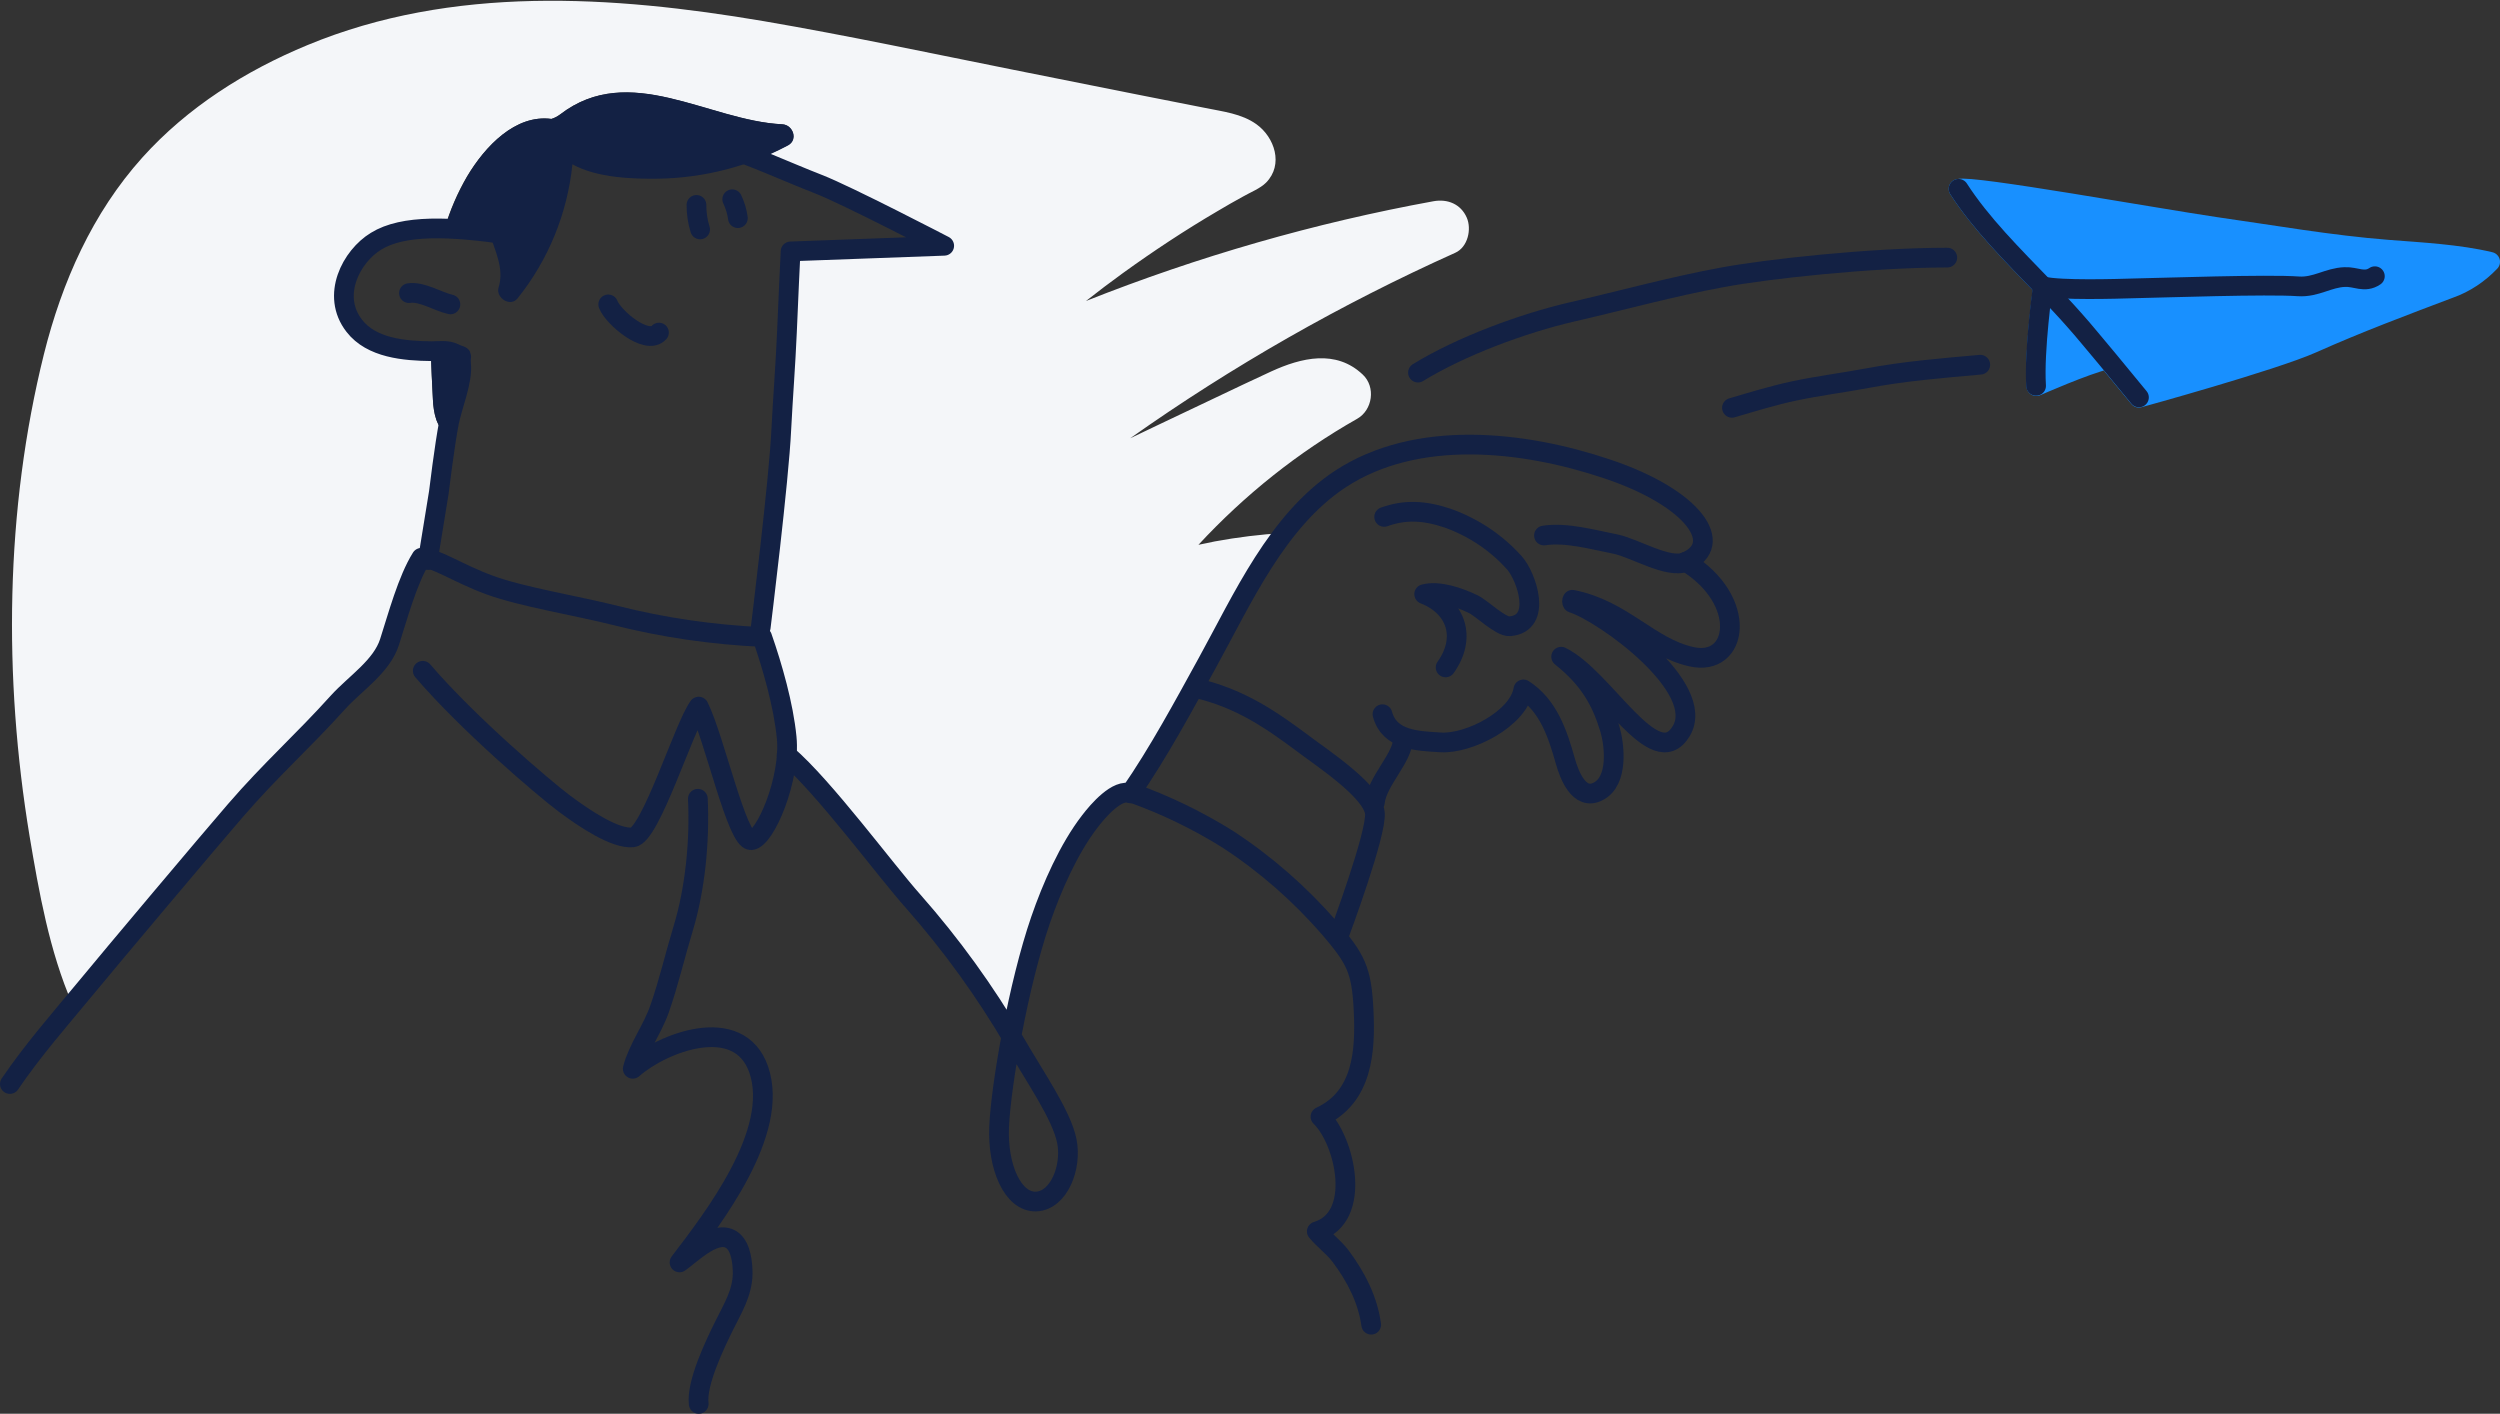 <?xml version="1.0" encoding="utf-8"?>
<!-- Generator: Adobe Illustrator 24.1.3, SVG Export Plug-In . SVG Version: 6.00 Build 0)  -->
<svg version="1.1" id="Layer_1" xmlns="http://www.w3.org/2000/svg" xmlns:xlink="http://www.w3.org/1999/xlink" x="0px" y="0px"
	 viewBox="0 0 887 501.6" style="enable-background:new 0 0 887 501.6;" xml:space="preserve">
<rect x="0" y="0" width="887" height="501.6" fill="#333333" stroke="none"/>
<style type="text/css">
	.st0{fill:#F4F6F9;}
	.st1{fill:none;stroke:#132144;stroke-width:7;stroke-linecap:round;stroke-linejoin:round;}
	.st2{fill:#132144;}
	.st3{fill:#1890FF;stroke:#1890FF;stroke-width:7;stroke-linecap:round;stroke-linejoin:round;}
</style>
<path id="BG" class="st0" d="M25.7,356.3l4.3-5.1c9.3-11.3,44.4-53,53.5-63.5c12.7-14.7,23.8-24.4,36.5-38.5
	c6.1-6.7,15.4-12.6,18.2-21.3c2.9-9,6.4-22.1,11.3-29.9c0.8,0,1.6,0.1,2.4,0.3l3.8-23.6c0,0,1.6-12.6,3-21.3l0,0
	c-3.9-1.1-4.9-7.4-5.1-11.6c-0.3-5.7-0.6-11.4-0.7-17.1c-9.5-0.1-21.1-1.2-27.2-9c-8.4-10.8-1-24.7,7.7-30
	c5.8-3.6,14.1-4.7,24.3-4.5l0,0c1.9-6.5,4.6-12.8,8-18.6c6.4-10.7,17.2-22.1,29.9-20.4c1.1-0.3,2.1-0.9,3.1-1.6
	c24.6-18.9,52.6,2.3,78.8,3.5c3.8,0.2,5.7,5.5,2,7.4c-3.6,1.9-7.4,3.6-11.2,5.1c7.4,3,14.7,6.2,21.8,8.9c10.3,4,44.7,21.9,44.7,21.9
	l-54.5,2c0,0-1,20.6-1.3,28.7c-0.5,11.7-1.4,22.8-2,34.5c-0.8,17.8-7.4,70.2-7.4,70.2l-0.1,3.4h0.6c3.7,10.6,7.6,24.3,8.7,35.6
	c0.2,2,0.2,4.1,0.1,6.1c13.4,11.5,34.8,40.8,44.8,51.9c13.1,14.8,24.8,30.9,34.9,47.9c2.6-14,6.2-29.3,10.3-41.3
	c4-11.6,10-25.3,17.5-35c2.2-2.9,9.2-8.2,14.5-9.8v-0.1c9.9-14.3,19-31.2,27.3-46.3c8.3-14.9,16.3-32,27.3-46.1
	c-8.2,0.5-16.4,1.5-24.5,3c-1.9,0.4-3.8,0.8-5.8,1.2c16.4-17.7,35.3-32.8,56.3-44.7c5.5-3.1,6.7-11.3,2-15.7c-9.5-9-21.8-6-32.5-1.1
	c-13,6-25.9,12.3-38.9,18.4l-11.1,5.3c36.2-25.6,74.8-47.6,115.3-65.8c4.5-2,5.9-8.4,4.1-12.5c-2.1-4.8-6.8-6.7-11.8-5.8
	c-42.2,7.7-83.5,19.6-123.3,35.4c4.3-3.4,8.7-6.7,13.1-9.9c10.8-7.8,22-15.2,33.6-22c3-1.8,6-3.5,9.1-5.2c2.6-1.5,6-2.8,8.1-4.9
	c6.3-6.4,3-16.1-3.4-20.7c-5.3-3.8-11.9-4.5-18.2-5.8l-23.3-4.6l-44.6-8.9c-29.5-5.9-59-12.2-88.8-17.3
	c-53.7-9.1-110.4-12.8-161.8,8.5c-22,9.1-42.6,22.1-58.6,39.9c-17.7,19.7-28.5,44.1-34.9,69.7C1.8,181,1.2,240.4,10.5,296.7
	C13.8,316.3,17.5,337.5,25.7,356.3z"/>
<path class="st1" d="M247.6,283.4c0.7,14.9-0.9,31.8-5.2,46c-2.9,9.5-5.1,19.2-8.4,28.6c-2.5,7.2-7.7,14.1-9.5,21.2
	c10.4-9.2,37.7-19.9,44.7,0.3c7.6,22.2-16.2,52.8-28.1,68.4c4.5-3.2,13.3-12.2,18.9-7.7c3,2.5,3.5,8.2,3.5,11.7
	c-0.1,6.9-3.6,12.4-6.6,18.5s-9.9,20.2-9,27.7"/>
<path class="st1" d="M3.5,384.6c8.1-11.9,17.3-22.4,26.5-33.5c9.3-11.3,44.4-53,53.5-63.5c12.7-14.7,23.8-24.4,36.5-38.5
	c6.1-6.7,15.4-12.6,18.2-21.3c2.9-9,6.4-22.1,11.3-29.9c4.6-0.3,12.8,5.5,24.3,9.7s30.8,7.3,44.7,10.8c17,4.3,34.4,6.8,51.9,7.6
	c3.7,10.6,7.6,24.3,8.7,35.6c1.5,14.6-7.6,36.2-12.6,36.5s-13-36.2-18.6-47.4c-5.2,7-17.1,45.8-23.4,46.4s-17.2-6.7-24.4-12.1
	S166,256.7,150,238"/>
<path class="st1" d="M279.1,267.8c13.4,11.5,34.9,40.8,44.9,52c13.5,15.3,25.5,31.9,35.8,49.5c7.5,13,16.8,26.2,18.7,35.5
	s-2.8,21.2-10.9,21.5s-13.8-12-13.1-26.8s6.8-50.1,14.7-73.1c4-11.6,10-25.3,17.5-35c2.9-3.8,9.8-11.8,14.5-9.9"/>
<path class="st1" d="M151.8,198.7l3.9-24c0,0,2-16.6,3.6-24.8c1.2-6,4.9-14.8,4.3-20.6c-0.4-4.4,1.3-2.1-2.5-4
	c-2.4-1.2-5.4-0.7-8-0.7c-9.6-0.1-21.3-1.1-27.4-9c-8.4-10.8-1-24.7,7.7-30c9.7-6,26.3-5.3,47-2.3c2.4-2,3.5-9.2,5.4-12.4
	c2.5-4.3,4.7-7.9,8.3-11.4c7.4-7,14.7-10.1,24.4-11.9c24.5-4.4,49.2,8.9,71.8,17.7c10.3,4,44.7,21.9,44.7,21.9l-54.5,2
	c0,0-1,20.6-1.3,28.7c-0.5,11.7-1.4,22.8-2,34.5c-0.8,17.8-7.3,70.2-7.3,70.2"/>
<path class="st1" d="M215.8,108c1.8,4.7,13.7,14.7,18,10"/>
<path class="st1" d="M247.1,72.7c0,2.9,0.4,5.9,1.3,8.7"/>
<path class="st1" d="M259.8,70.7c1,2.1,1.7,4.4,2,6.7"/>
<path class="st1" d="M145.1,104c4.6-0.7,10.2,3,14.7,4"/>
<path class="st2" d="M161.1,125.4c-2.4-1.2-5.4-0.7-8-0.7h-0.2c0.1,5.7,0.4,11.4,0.7,17.1c0.2,4.2,1.2,10.5,5.1,11.6
	c0.2-1.3,0.4-2.5,0.6-3.5c1.2-6,4.9-14.8,4.3-20.6C163.2,125,164.9,127.2,161.1,125.4z"/>
<path class="st2" d="M277.6,44.1c-26.2-1.3-54.3-22.4-78.8-3.5c-0.9,0.7-1.9,1.2-3.1,1.6c-12.8-1.7-23.6,9.7-29.9,20.4
	c-3.4,5.9-6.1,12.1-8,18.6c4.9,0.1,10.2,0.6,15.8,1.3c0,0,0,0.1,0,0.1c2,6.3,5.4,12.7,3.3,19.4c-1.1,3.6,4.1,7.1,6.7,3.9
	c11-13.7,17.7-30.2,19.5-47.6c8.9,4.9,21.5,5.2,30.6,5.1c16-0.3,31.8-4.3,45.9-11.8C283.3,49.6,281.4,44.3,277.6,44.1z"/>
<path class="st1" d="M401.8,281.4c11.8,4.2,23.1,9.7,33.7,16.3c13.5,8.8,25.7,19.5,36.3,31.7c9.2,10.8,11.3,14.6,12,29
	c0.7,14.4-0.2,30.8-15.3,37.8c8.8,8.5,15,35.8-1.3,40.7c2.5,3,5.9,5.5,8.3,8.6c5.8,7.7,9.8,15.8,11,24.5"/>
<path class="st1" d="M401.1,281.4c9.9-14.3,19-31.2,27.3-46.3c12.5-22.7,24.7-50.3,47.1-65.1c27.1-17.8,64.8-13.7,94.8-3.6
	c31,10.4,42,26.9,27.7,33c-6,2.5-18-4.9-24.6-6.3c-8.5-1.7-17.7-4.3-25.6-3.1"/>
<path class="st1" d="M423.8,244c16.2,3.7,27,11.2,39.7,20.7c6.4,4.8,23.4,16.1,24.3,23.7c0.8,7.1-12.6,43-12.6,43"/>
<path class="st1" d="M491.1,183.4c7.5-2.7,14.4-2.3,22.7,0.5c9.1,3.3,17.2,8.7,23.6,15.9c4.2,4.8,10,21.4-1.7,22.4
	c-3.3,0.3-9.9-6.4-13.1-7.9c-4.8-2.3-12.1-4.9-17.3-3.5c11.5,4.5,15.1,15.5,7.6,26"/>
<path class="st1" d="M490.5,253.4c2.5,9.3,12.5,9.5,20.7,10c10,0.6,27.6-8.4,29.3-18.8c8.9,5.7,12.2,15.9,14.9,25.5
	c1.3,4.6,4.8,14.2,11.6,10.7c7.4-3.7,5.8-16.7,4.2-22.1c-2.9-9.5-6.9-17.4-17.3-25.7c15.3,7.4,33.2,42.1,42.6,26.4
	c9.3-15.5-27.4-41.9-38.6-45.5c-0.2-0.3-0.2-0.8,0-1.1c18,3.6,27.3,16.9,42.2,20.2c16.7,3.8,20.4-20-2-33.7"/>
<path class="st1" d="M497.8,262c0,6.9-9.2,15-10,22.7"/>
<path class="st1" d="M503.1,132.2c15.3-9.4,37.3-17.5,54.5-21.5c17.9-4.1,35.5-9,53.5-12.3c15.5-2.9,52.3-7,79.8-7"/>
<path class="st1" d="M614.5,144.7c7.1-2.1,15-4.5,22.1-6c8.5-1.8,17.2-2.9,25.8-4.5c13.2-2.5,26.8-3.6,40.2-4.8"/>
<path class="st3" d="M847.3,88.6c-20.5-1.6-40.8-5.2-61.2-8.1c-20.5-3-87-15-91.2-13.5c7.9,12.3,19.3,23.6,30,34.7
	c0,0-3.2,22.7-2.4,35.3c0,0,17.4-7.7,25.2-9.5l0,0c5.8,7,11.2,13.6,11.2,13.6s47.3-13,61.5-19.3c16.1-7.2,32.4-13.3,48.8-19.5
	c5.4-1.9,10.3-5.2,14.3-9.4C872.3,90.2,858.8,89.5,847.3,88.6z"/>
<path class="st1" d="M758.9,141c0,0-5.4-6.6-11.2-13.6c-4.3-5.1-8.7-10.5-11.5-13.6c-3.5-4-7.4-8.1-11.3-12.1
	c-10.7-11.1-22.1-22.4-30-34.7"/>
<path class="st1" d="M842.6,98c-3.7,2.5-6.7,0.1-10.7,0.3c-5.8,0.2-10.2,3.7-16.4,3.3c-11.1-0.8-47.7,0.5-58.1,0.7
	c-6.7,0.2-26.3,0.8-32.6-0.7c0,0-3.2,22.7-2.4,35.3"/>
</svg>
